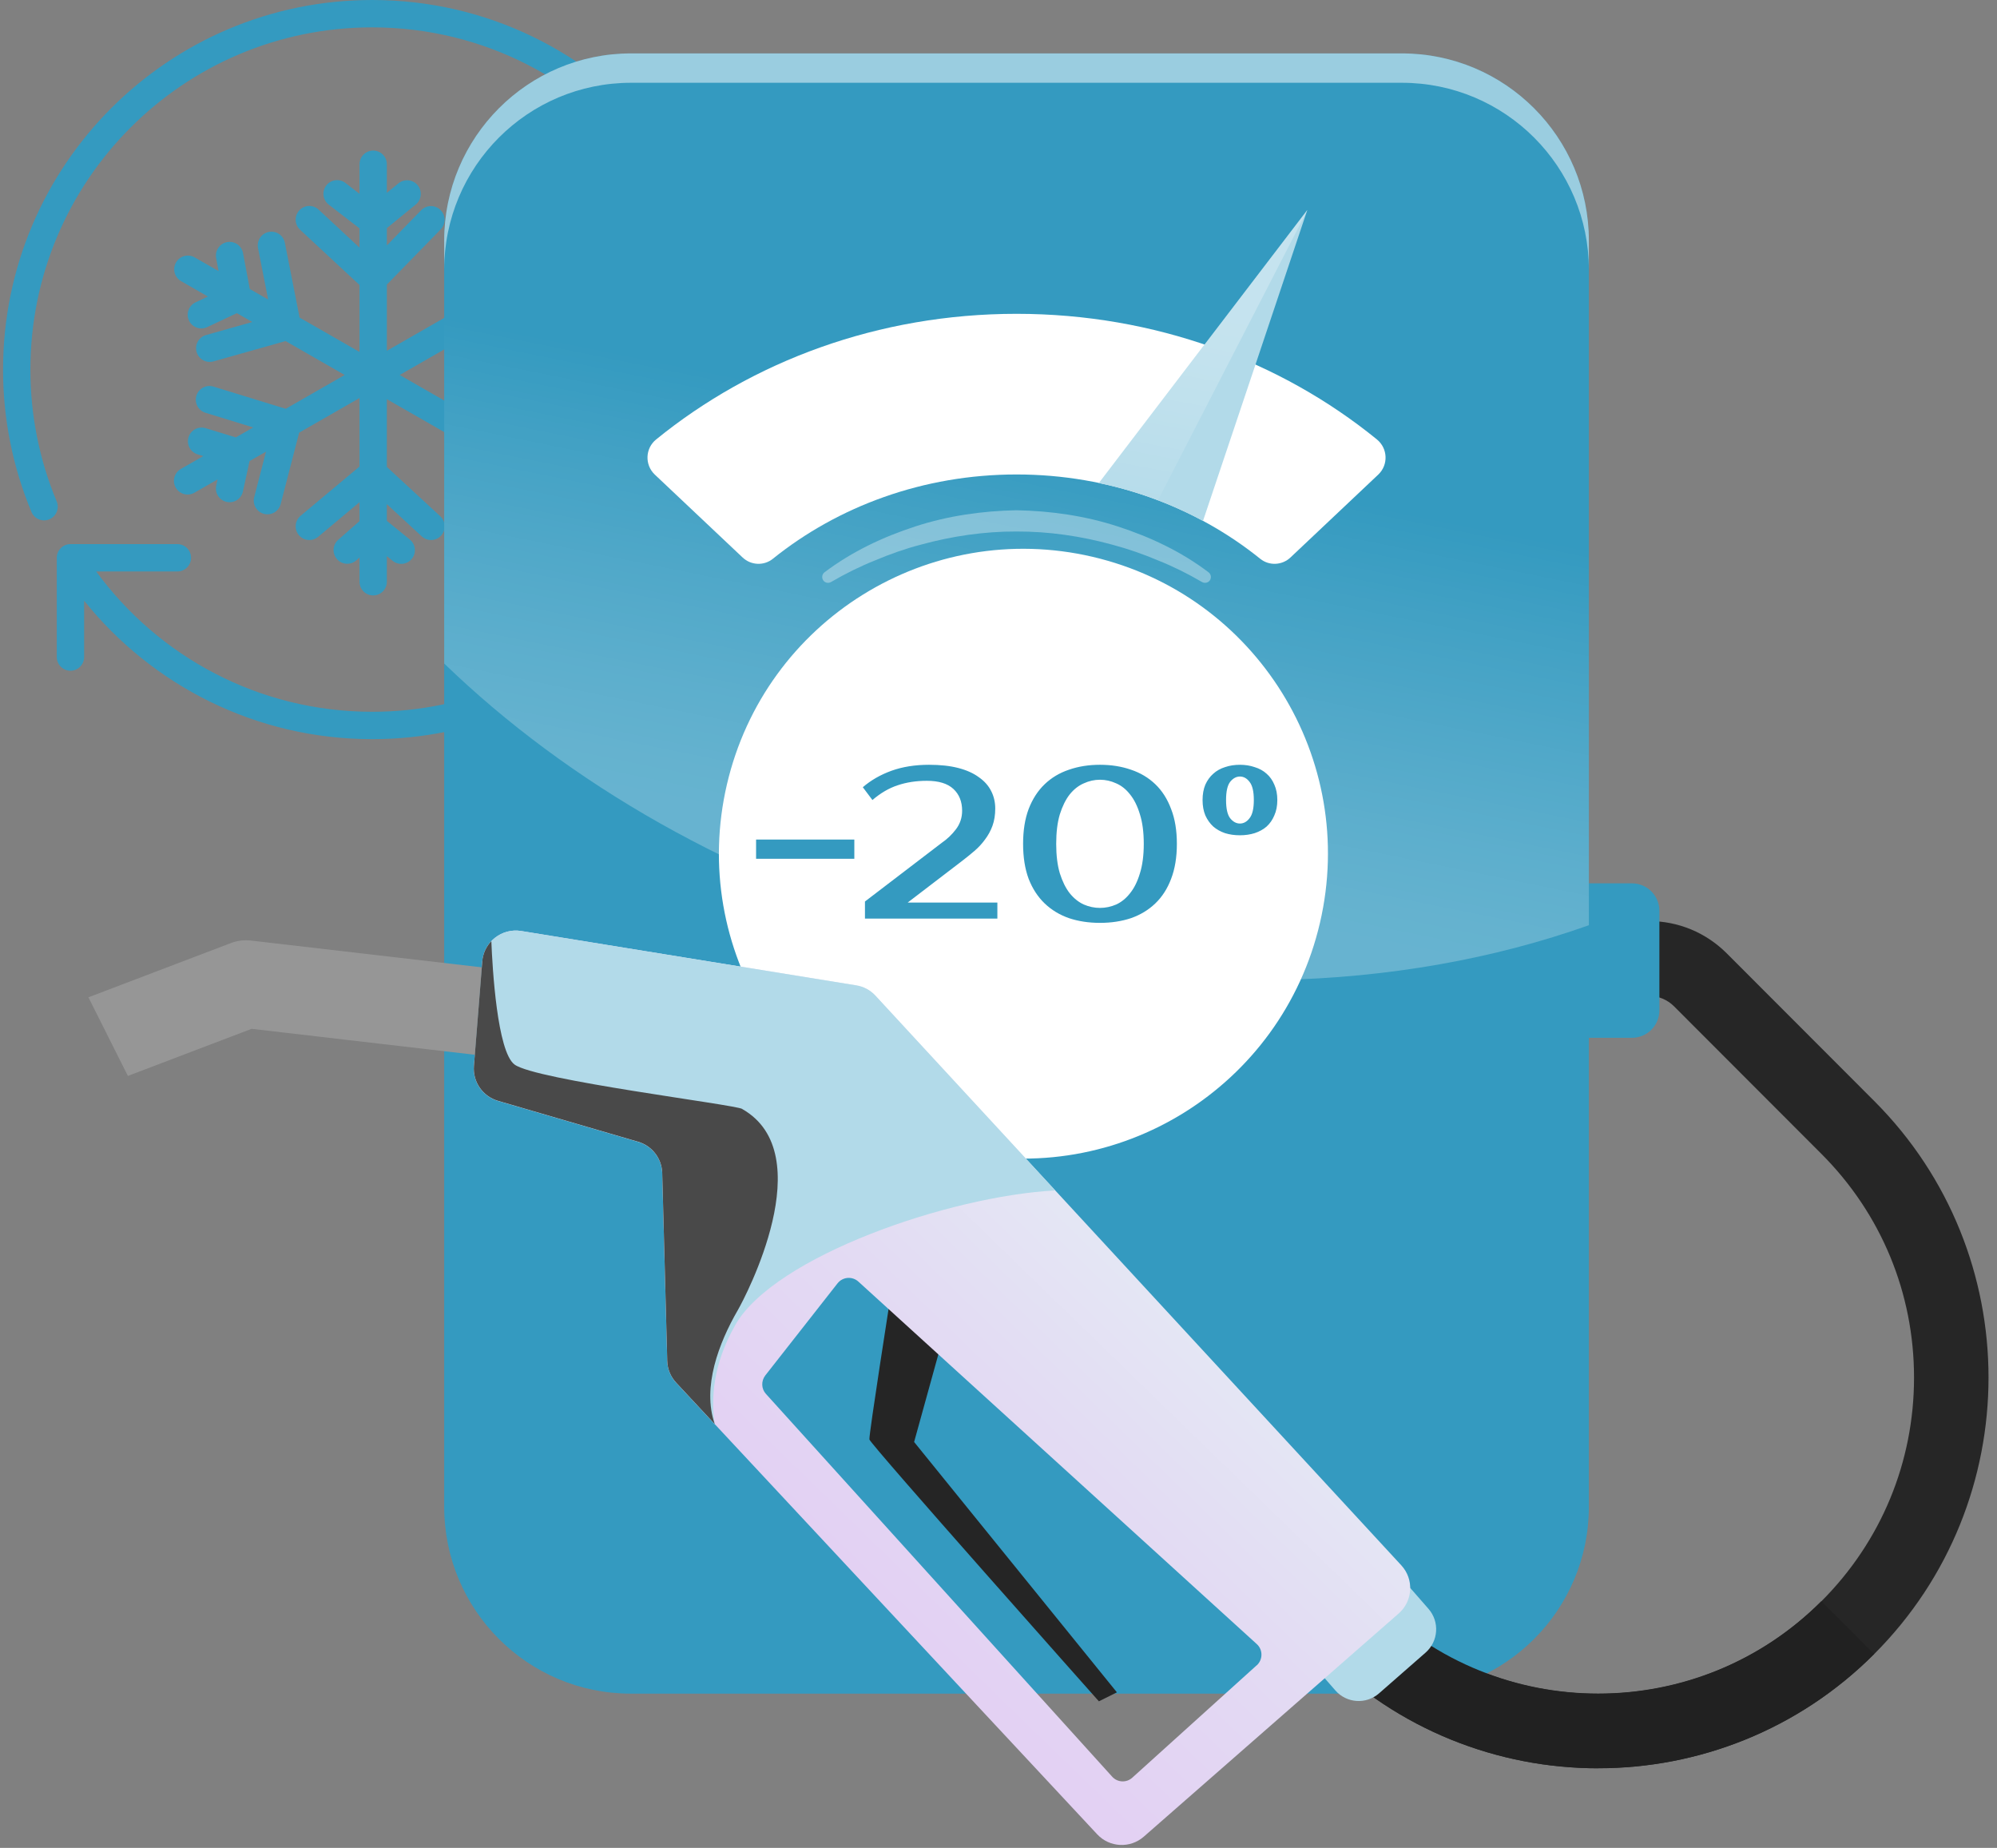<svg width="187" height="173" viewBox="0 0 187 173" fill="none" xmlns="http://www.w3.org/2000/svg">
<rect x="0" y="0" width="187" height="173" fill="#808080" stroke="none"/>
<path d="M2.847 34.601C2.847 16.907 17.176 2.563 34.852 2.563C45.321 2.563 54.617 7.594 60.458 15.378H53.414C53.075 15.378 52.749 15.513 52.509 15.753C52.269 15.994 52.134 16.32 52.134 16.66C52.134 16.999 52.269 17.325 52.509 17.566C52.749 17.806 53.075 17.941 53.414 17.941H62.903C63.243 17.941 63.569 17.806 63.809 17.566C64.049 17.325 64.183 16.999 64.183 16.66V7.369C64.183 7.029 64.049 6.703 63.809 6.462C63.569 6.222 63.243 6.087 62.903 6.087C62.564 6.087 62.238 6.222 61.998 6.462C61.758 6.703 61.623 7.029 61.623 7.369V12.714C55.286 4.956 45.647 0 34.852 0C15.762 0 0.287 15.491 0.287 34.601C0.282 39.169 1.182 43.692 2.937 47.909C3 48.067 3.093 48.211 3.212 48.333C3.331 48.454 3.473 48.551 3.63 48.617C3.786 48.683 3.955 48.718 4.125 48.718C4.295 48.718 4.463 48.684 4.62 48.619C4.777 48.553 4.919 48.457 5.038 48.336C5.158 48.215 5.252 48.071 5.315 47.913C5.378 47.755 5.41 47.586 5.407 47.416C5.404 47.246 5.368 47.078 5.3 46.922C3.675 43.018 2.842 38.83 2.847 34.601ZM66.903 21.625C66.841 21.468 66.748 21.325 66.63 21.204C66.513 21.083 66.372 20.986 66.217 20.92C66.062 20.853 65.895 20.818 65.726 20.816C65.557 20.815 65.39 20.846 65.233 20.91C65.077 20.973 64.934 21.067 64.814 21.186C64.694 21.305 64.598 21.446 64.533 21.602C64.468 21.758 64.434 21.925 64.433 22.094C64.433 22.263 64.465 22.43 64.53 22.587C66.072 26.404 66.861 30.483 66.856 34.601C66.856 52.294 52.527 66.638 34.852 66.638C24.239 66.638 14.832 61.468 9.008 53.503H16.609C16.949 53.503 17.274 53.368 17.515 53.127C17.755 52.887 17.89 52.561 17.89 52.221C17.89 51.881 17.755 51.555 17.515 51.315C17.274 51.075 16.949 50.94 16.609 50.94H6.597C6.258 50.94 5.932 51.075 5.692 51.315C5.452 51.555 5.317 51.881 5.317 52.221V61.512C5.317 61.852 5.452 62.178 5.692 62.418C5.932 62.659 6.258 62.794 6.597 62.794C6.937 62.794 7.262 62.659 7.502 62.418C7.742 62.178 7.877 61.852 7.877 61.512V56.237C14.211 64.139 23.94 69.201 34.852 69.201C53.941 69.201 69.416 53.71 69.416 34.601C69.421 30.154 68.568 25.748 66.903 21.625Z" fill="#349AC0"/>
<path d="M36.225 15.378C36.225 15.038 36.09 14.712 35.85 14.472C35.61 14.232 35.285 14.097 34.945 14.097C34.605 14.097 34.28 14.232 34.04 14.472C33.8 14.712 33.665 15.038 33.665 15.378V18.145L32.363 17.141C32.23 17.036 32.078 16.957 31.914 16.911C31.751 16.865 31.58 16.852 31.411 16.872C31.243 16.893 31.08 16.947 30.932 17.031C30.785 17.115 30.656 17.228 30.552 17.363C30.448 17.497 30.373 17.651 30.329 17.816C30.285 17.98 30.275 18.151 30.298 18.32C30.321 18.488 30.378 18.65 30.464 18.796C30.55 18.943 30.665 19.07 30.801 19.172L33.665 21.381V23.184L29.837 19.626C29.588 19.394 29.258 19.271 28.919 19.284C28.579 19.297 28.259 19.444 28.028 19.693C27.797 19.942 27.674 20.272 27.687 20.612C27.699 20.952 27.846 21.272 28.095 21.504L33.665 26.681V32.949L28.054 29.732L26.673 22.725C26.607 22.391 26.412 22.098 26.13 21.908C25.848 21.719 25.502 21.65 25.169 21.715C24.836 21.781 24.542 21.977 24.353 22.259C24.164 22.541 24.095 22.887 24.16 23.221L25.111 28.044L23.39 27.056L22.751 23.662C22.682 23.334 22.487 23.047 22.209 22.861C21.93 22.675 21.59 22.605 21.261 22.667C20.932 22.729 20.641 22.918 20.449 23.192C20.257 23.467 20.18 23.806 20.235 24.137L20.469 25.381L18.206 24.084C17.912 23.923 17.566 23.885 17.244 23.976C16.922 24.067 16.648 24.281 16.482 24.572C16.315 24.863 16.269 25.207 16.354 25.532C16.438 25.856 16.646 26.135 16.933 26.307L19.469 27.762L18.333 28.297C18.178 28.366 18.038 28.466 17.921 28.59C17.805 28.715 17.715 28.861 17.655 29.02C17.596 29.18 17.569 29.35 17.576 29.52C17.583 29.69 17.624 29.857 17.697 30.012C17.769 30.166 17.871 30.304 17.997 30.418C18.124 30.532 18.271 30.62 18.432 30.676C18.593 30.733 18.763 30.756 18.933 30.746C19.102 30.736 19.268 30.692 19.421 30.616L22.182 29.318L23.627 30.147L19.278 31.372C18.955 31.467 18.682 31.686 18.519 31.981C18.357 32.276 18.316 32.624 18.408 32.948C18.499 33.273 18.714 33.548 19.007 33.715C19.3 33.882 19.646 33.926 19.972 33.839L26.741 31.932L32.276 35.106L26.756 38.272L20 36.197C19.839 36.146 19.669 36.127 19.501 36.142C19.332 36.157 19.169 36.206 19.019 36.284C18.869 36.363 18.737 36.47 18.629 36.601C18.521 36.731 18.44 36.881 18.39 37.043C18.341 37.205 18.324 37.375 18.34 37.543C18.357 37.711 18.406 37.875 18.486 38.024C18.566 38.173 18.674 38.305 18.805 38.412C18.936 38.519 19.087 38.599 19.249 38.647L23.712 40.017L22.084 40.95L19.25 40.085C19.089 40.036 18.92 40.02 18.753 40.036C18.586 40.052 18.423 40.101 18.275 40.18C18.126 40.26 17.995 40.367 17.888 40.497C17.781 40.627 17.701 40.777 17.652 40.938C17.603 41.099 17.586 41.268 17.603 41.436C17.619 41.603 17.668 41.766 17.747 41.914C17.826 42.063 17.934 42.194 18.064 42.301C18.193 42.408 18.343 42.489 18.504 42.538L19.035 42.7L16.933 43.904C16.787 43.988 16.659 44.099 16.556 44.233C16.453 44.366 16.377 44.518 16.333 44.68C16.289 44.843 16.277 45.013 16.298 45.179C16.32 45.346 16.374 45.508 16.457 45.654C16.541 45.8 16.652 45.928 16.786 46.031C16.919 46.134 17.071 46.21 17.233 46.254C17.396 46.298 17.565 46.309 17.732 46.288C17.899 46.266 18.06 46.212 18.206 46.128L20.373 44.885L20.242 45.484C20.176 45.813 20.242 46.156 20.425 46.437C20.609 46.719 20.895 46.917 21.224 46.989C21.552 47.061 21.895 47.001 22.179 46.822C22.463 46.643 22.666 46.359 22.743 46.032L23.369 43.167L24.908 42.285L23.804 46.547C23.718 46.876 23.767 47.226 23.939 47.519C24.112 47.812 24.393 48.024 24.722 48.109C25.05 48.195 25.399 48.146 25.692 47.974C25.985 47.801 26.197 47.52 26.282 47.191L28.015 40.504L33.665 37.264V43.677L28.145 48.293C28.016 48.401 27.91 48.534 27.832 48.683C27.754 48.832 27.706 48.995 27.691 49.163C27.676 49.33 27.694 49.499 27.744 49.66C27.795 49.82 27.876 49.97 27.984 50.099C28.092 50.228 28.224 50.335 28.373 50.413C28.522 50.491 28.685 50.538 28.852 50.553C29.02 50.569 29.188 50.55 29.349 50.5C29.509 50.45 29.658 50.368 29.787 50.261L33.665 47.016V48.789L31.672 50.536C31.417 50.76 31.261 51.076 31.238 51.416C31.216 51.755 31.329 52.089 31.553 52.345C31.777 52.6 32.093 52.757 32.431 52.779C32.77 52.801 33.104 52.688 33.36 52.464L33.665 52.196V54.464C33.665 54.804 33.8 55.13 34.04 55.37C34.28 55.61 34.605 55.745 34.945 55.745C35.285 55.745 35.61 55.61 35.85 55.37C36.09 55.13 36.225 54.804 36.225 54.464V52.064L36.753 52.494C36.883 52.602 37.033 52.684 37.195 52.733C37.357 52.783 37.527 52.801 37.695 52.784C37.864 52.768 38.027 52.718 38.177 52.638C38.326 52.558 38.458 52.449 38.565 52.318C38.672 52.186 38.751 52.035 38.799 51.872C38.847 51.71 38.863 51.539 38.844 51.371C38.826 51.202 38.775 51.039 38.693 50.891C38.612 50.742 38.501 50.611 38.369 50.506L36.225 48.761V47.2L39.495 50.219C39.745 50.45 40.076 50.572 40.415 50.558C40.583 50.551 40.748 50.511 40.901 50.441C41.053 50.37 41.191 50.27 41.305 50.146C41.419 50.022 41.507 49.877 41.565 49.719C41.623 49.562 41.65 49.394 41.643 49.225C41.636 49.057 41.596 48.892 41.526 48.739C41.455 48.587 41.355 48.449 41.231 48.335L36.225 43.714V37.371L41.672 40.494L43.227 47.161C43.306 47.489 43.512 47.773 43.8 47.951C44.088 48.128 44.434 48.185 44.763 48.108C45.092 48.031 45.377 47.827 45.556 47.54C45.736 47.253 45.795 46.907 45.72 46.578L44.708 42.234L46.261 43.126L46.564 45.897C46.582 46.064 46.633 46.226 46.714 46.374C46.795 46.522 46.904 46.652 47.035 46.757C47.166 46.862 47.317 46.941 47.478 46.988C47.64 47.035 47.809 47.05 47.976 47.032C48.143 47.014 48.305 46.962 48.452 46.882C48.6 46.8 48.73 46.691 48.835 46.56C48.94 46.429 49.019 46.278 49.066 46.117C49.113 45.955 49.128 45.786 49.109 45.618L49.009 44.702L51.498 46.128C51.644 46.216 51.806 46.274 51.974 46.298C52.143 46.323 52.315 46.313 52.48 46.27C52.645 46.227 52.799 46.152 52.934 46.048C53.07 45.944 53.183 45.815 53.268 45.667C53.352 45.519 53.407 45.356 53.428 45.186C53.448 45.017 53.435 44.845 53.389 44.681C53.343 44.517 53.264 44.364 53.158 44.231C53.051 44.097 52.92 43.987 52.77 43.905L51.212 43.011L51.597 42.946C51.763 42.919 51.922 42.858 52.065 42.769C52.207 42.68 52.331 42.564 52.429 42.427C52.526 42.29 52.596 42.135 52.634 41.971C52.672 41.807 52.677 41.637 52.65 41.471C52.622 41.305 52.562 41.146 52.473 41.003C52.384 40.861 52.267 40.737 52.13 40.639C51.994 40.541 51.839 40.471 51.675 40.433C51.511 40.395 51.342 40.39 51.176 40.418L47.703 40.998L45.966 40.003L50.276 38.644C50.437 38.594 50.586 38.512 50.715 38.404C50.843 38.296 50.95 38.163 51.027 38.014C51.105 37.865 51.153 37.702 51.167 37.534C51.182 37.367 51.164 37.198 51.113 37.037C51.063 36.877 50.981 36.727 50.873 36.599C50.765 36.469 50.633 36.363 50.484 36.285C50.335 36.208 50.172 36.16 50.004 36.145C49.837 36.13 49.668 36.149 49.508 36.199L42.942 38.269L37.427 35.106L42.958 31.934L49.536 33.837C49.863 33.931 50.213 33.892 50.51 33.728C50.807 33.563 51.027 33.288 51.122 32.961C51.216 32.635 51.177 32.284 51.013 31.986C50.849 31.689 50.573 31.469 50.247 31.374L46.05 30.161L47.671 29.232L50.178 29.782C50.49 29.851 50.816 29.801 51.093 29.641C51.37 29.482 51.577 29.224 51.674 28.92C51.771 28.616 51.751 28.286 51.617 27.995C51.484 27.705 51.247 27.475 50.953 27.351L52.771 26.308C52.917 26.224 53.045 26.113 53.147 25.979C53.25 25.846 53.326 25.694 53.37 25.532C53.414 25.369 53.425 25.2 53.404 25.032C53.383 24.866 53.328 24.704 53.245 24.558C53.161 24.412 53.05 24.284 52.916 24.181C52.783 24.078 52.631 24.003 52.469 23.959C52.307 23.915 52.137 23.903 51.971 23.925C51.804 23.946 51.643 24 51.497 24.084L49.009 25.511L49.109 24.595C49.147 24.257 49.048 23.918 48.835 23.653C48.623 23.388 48.314 23.218 47.976 23.181C47.639 23.144 47.3 23.242 47.035 23.455C46.77 23.668 46.601 23.977 46.564 24.315L46.261 27.087L44.653 28.009L45.725 23.059C45.76 22.895 45.763 22.725 45.733 22.559C45.703 22.394 45.641 22.236 45.55 22.094C45.459 21.953 45.341 21.83 45.203 21.734C45.065 21.638 44.909 21.571 44.745 21.535C44.58 21.499 44.411 21.496 44.245 21.526C44.08 21.556 43.922 21.619 43.78 21.71C43.639 21.801 43.517 21.919 43.421 22.057C43.325 22.196 43.258 22.352 43.222 22.516L41.662 29.724L36.226 32.842V26.644L41.28 21.46C41.512 21.216 41.639 20.89 41.633 20.553C41.627 20.216 41.488 19.895 41.247 19.66C41.006 19.424 40.682 19.293 40.345 19.295C40.009 19.297 39.686 19.432 39.448 19.67L36.226 22.974V21.359L38.931 19.149C39.061 19.043 39.169 18.912 39.249 18.764C39.329 18.616 39.378 18.453 39.395 18.286C39.412 18.119 39.396 17.949 39.348 17.788C39.3 17.627 39.22 17.477 39.114 17.346C39.008 17.216 38.877 17.108 38.729 17.028C38.581 16.948 38.419 16.898 38.251 16.881C38.084 16.864 37.915 16.881 37.754 16.929C37.593 16.977 37.443 17.057 37.313 17.163L36.226 18.051L36.225 15.378Z" fill="#349AC0"/>
<path d="M149.662 165.55C140.301 165.55 130.941 161.98 123.819 154.85L120.782 151.81L125.727 146.86L128.763 149.9C134.348 155.49 141.77 158.57 149.662 158.57C157.553 158.57 164.986 155.49 170.57 149.9C176.154 144.31 179.231 136.88 179.231 128.97C179.231 121.06 176.154 113.63 170.57 108.04L156.754 94.21C156.135 93.59 155.266 93.23 154.387 93.23H143.688V86.23H154.387C157.154 86.23 159.751 87.31 161.699 89.26L175.515 103.09C189.77 117.36 189.77 140.57 175.515 154.84C168.392 161.97 159.032 165.54 149.672 165.54L149.662 165.55Z" fill="#262626"/>
<path d="M144.387 82.7H152.818C154.237 82.7 155.386 83.85 155.386 85.27V94.59C155.386 96.01 154.237 97.16 152.818 97.16H144.387V82.71V82.7Z" fill="#349AC0"/>
<path d="M148.783 22.54V141.06C148.783 150.72 140.961 158.56 131.311 158.56H59.066C49.416 158.56 41.594 150.73 41.594 141.06V140.12V22.53C41.594 12.85 49.436 5 59.096 5H131.271C140.941 5 148.783 12.85 148.783 22.53V22.54Z" fill="#349AC0"/>
<path style="mix-blend-mode:screen" opacity="0.25" d="M148.783 22.53C148.783 12.85 140.941 5 131.271 5H59.106C49.436 5 41.594 12.85 41.594 22.53V62.12C53.172 73.31 68.816 82.39 87.067 87.51C109.214 93.71 131.101 92.91 148.783 86.62V22.53Z" fill="url(#paint0_linear_197_4)"/>
<path style="mix-blend-mode:screen" opacity="0.5" d="M131.271 5H59.096C49.426 5 41.594 12.85 41.594 22.53V25.27C41.594 15.59 49.426 7.75 59.096 7.75H131.271C140.941 7.75 148.783 15.59 148.783 25.27V22.53C148.783 12.85 140.941 5 131.271 5Z" fill="url(#paint1_linear_197_4)"/>
<path d="M95.188 29.38C82.252 29.38 70.444 33.82 61.444 41.14C60.414 41.97 60.355 43.52 61.314 44.43L69.535 52.19C70.314 52.93 71.523 52.99 72.362 52.32C78.466 47.41 86.447 44.42 95.188 44.42C103.929 44.42 111.911 47.4 118.015 52.32C118.854 52.99 120.062 52.93 120.842 52.19L129.063 44.43C130.022 43.52 129.962 41.98 128.933 41.14C119.943 33.82 108.135 29.38 95.188 29.38Z" fill="white"/>
<path d="M122.41 19.68L117.565 34.13L112.65 48.77H112.64C109.654 47.15 106.377 45.94 102.901 45.23H102.891L112.79 32.26L122.4 19.68H122.41Z" fill="#B2DAE9"/>
<path style="mix-blend-mode:screen" opacity="0.25" d="M122.41 19.68L112.8 32.26L102.9 45.22H102.91C104.818 45.62 106.646 46.18 108.425 46.85L122.42 19.68H122.41Z" fill="url(#paint2_linear_197_4)"/>
<path style="mix-blend-mode:screen" opacity="0.35" d="M112.52 54.47C111.242 53.72 109.853 53.03 108.445 52.47C107.046 51.88 105.608 51.38 104.139 50.99C101.222 50.19 98.205 49.75 95.189 49.76C92.172 49.75 89.165 50.19 86.238 50.99C84.769 51.37 83.331 51.88 81.932 52.47C80.524 53.03 79.135 53.72 77.857 54.47L77.817 54.49C77.557 54.64 77.217 54.56 77.067 54.3C76.928 54.06 76.987 53.75 77.207 53.58C79.795 51.63 82.682 50.27 85.728 49.28C88.765 48.29 91.982 47.83 95.189 47.77C98.395 47.83 101.602 48.29 104.649 49.28C107.696 50.27 110.583 51.62 113.17 53.58C113.41 53.76 113.46 54.11 113.28 54.35C113.11 54.57 112.8 54.63 112.56 54.49L112.52 54.47Z" fill="url(#paint3_linear_197_4)"/>
<path d="M123.6 86.402C127.175 71.051 117.641 55.707 102.306 52.129C86.971 48.551 71.642 58.095 68.068 73.445C64.494 88.796 74.028 104.141 89.363 107.719C104.698 111.297 120.026 101.753 123.6 86.402Z" fill="white"/>
<path d="M170.56 149.9C159.032 161.44 140.281 161.44 128.753 149.9L125.716 146.86L120.771 151.81L123.808 154.85C130.931 161.98 140.291 165.55 149.651 165.55C159.012 165.55 168.372 161.98 175.494 154.85L170.55 149.9H170.56Z" fill="#212121"/>
<path d="M129.861 146.154L133.768 150.626C134.82 151.83 134.697 153.664 133.494 154.718L129.132 158.536C127.929 159.589 126.097 159.466 125.045 158.262L121.138 153.791L129.854 146.161L129.861 146.154Z" fill="#B2DAE9"/>
<path d="M83.42 121.19C83.42 121.19 81.353 134.32 81.412 134.76C81.472 135.2 102.9 159.28 102.9 159.28L104.588 158.44L85.598 135L88.445 124.71L83.42 121.19Z" fill="#252525"/>
<path d="M131.221 146.55L81.982 93.22C81.503 92.7 80.873 92.36 80.174 92.25L48.797 87.16C46.989 86.87 45.31 88.18 45.161 90.02L44.381 99.8C44.261 101.29 45.2 102.65 46.639 103.07L59.755 106.9C61.064 107.28 61.983 108.47 62.013 109.84L62.483 127.41C62.502 128.18 62.802 128.91 63.332 129.47L102.741 171.73C103.899 172.97 105.827 173.07 107.106 171.95L130.981 151.05C132.31 149.88 132.42 147.85 131.221 146.55ZM117.675 155.91L106.027 166.43C105.478 166.93 104.629 166.88 104.139 166.33L71.723 130.5C71.283 130.02 71.263 129.29 71.663 128.77L78.426 120.15C78.905 119.54 79.805 119.46 80.384 119.99L117.685 153.92C118.274 154.45 118.264 155.38 117.685 155.91H117.675Z" fill="url(#paint4_linear_197_4)"/>
<path d="M52.043 95.49C52.303 93.24 50.695 91.21 48.447 90.95L23.523 88.06C22.874 87.98 22.214 88.06 21.595 88.3L8.279 93.37L11.975 100.73L23.563 96.32L47.488 99.1C49.736 99.36 51.764 97.75 52.023 95.5L52.043 95.49Z" fill="#969696"/>
<path d="M68.866 124.02C72.542 117.64 88.815 111.98 98.815 111.45L81.982 93.22C81.503 92.7 80.873 92.36 80.174 92.25L48.797 87.16C46.989 86.87 45.31 88.18 45.161 90.02L44.381 99.8C44.261 101.29 45.2 102.65 46.639 103.07L59.755 106.9C61.064 107.28 61.983 108.47 62.013 109.84L62.483 127.41C62.502 128.18 62.802 128.91 63.332 129.47L66.928 133.33C66.578 131.06 66.718 127.76 68.866 124.03V124.02Z" fill="#B2DAE9"/>
<path d="M69.505 103.82C68.766 103.4 50.115 101.12 48.177 99.66C46.559 98.44 46.11 90.67 46.01 88.11C45.54 88.61 45.221 89.27 45.161 90.01L44.381 99.79C44.261 101.28 45.2 102.64 46.639 103.06L59.755 106.89C61.064 107.27 61.983 108.46 62.013 109.83L62.483 127.4C62.502 128.17 62.802 128.9 63.332 129.46L66.928 133.32C65.729 129.86 67.317 125.72 69.076 122.68C69.815 121.402 76.87 108.014 69.505 103.83V103.82Z" fill="#494949"/>
<path d="M80 80.4H70.8V78.6H80V80.4ZM88.195 78.9C88.701 78.553 89.141 78.133 89.514 77.64C89.901 77.133 90.094 76.553 90.094 75.9C90.094 75.047 89.821 74.367 89.275 73.86C88.728 73.353 87.901 73.1 86.794 73.1C85.794 73.1 84.881 73.24 84.055 73.52C83.241 73.787 82.454 74.247 81.695 74.9L80.794 73.7C81.555 73.047 82.448 72.533 83.475 72.16C84.514 71.787 85.688 71.6 86.995 71.6C88.048 71.6 88.961 71.7 89.734 71.9C90.508 72.1 91.148 72.387 91.654 72.76C92.174 73.12 92.561 73.553 92.814 74.06C93.068 74.553 93.195 75.1 93.195 75.7C93.195 76.3 93.108 76.84 92.934 77.32C92.761 77.787 92.528 78.213 92.234 78.6C91.954 78.987 91.628 79.34 91.254 79.66C90.881 79.98 90.495 80.293 90.094 80.6L84.995 84.5H93.394V86H80.995V84.4L88.195 78.9ZM103.003 73C102.483 73 101.976 73.113 101.483 73.34C100.99 73.553 100.55 73.9 100.163 74.38C99.79 74.86 99.483 75.48 99.243 76.24C99.016 77 98.903 77.92 98.903 79C98.903 80.08 99.016 81 99.243 81.76C99.483 82.52 99.79 83.14 100.163 83.62C100.55 84.1 100.99 84.453 101.483 84.68C101.976 84.893 102.483 85 103.003 85C103.523 85 104.03 84.893 104.523 84.68C105.016 84.453 105.45 84.1 105.823 83.62C106.21 83.14 106.516 82.52 106.743 81.76C106.983 81 107.103 80.08 107.103 79C107.103 77.92 106.983 77 106.743 76.24C106.516 75.48 106.21 74.86 105.823 74.38C105.45 73.9 105.016 73.553 104.523 73.34C104.03 73.113 103.523 73 103.003 73ZM103.003 71.6C104.056 71.6 105.023 71.753 105.903 72.06C106.783 72.353 107.543 72.807 108.183 73.42C108.823 74.033 109.316 74.807 109.663 75.74C110.023 76.66 110.203 77.747 110.203 79C110.203 80.253 110.023 81.347 109.663 82.28C109.316 83.2 108.823 83.967 108.183 84.58C107.543 85.193 106.783 85.653 105.903 85.96C105.023 86.253 104.056 86.4 103.003 86.4C101.95 86.4 100.983 86.253 100.103 85.96C99.223 85.653 98.463 85.193 97.823 84.58C97.183 83.967 96.683 83.2 96.323 82.28C95.977 81.347 95.803 80.253 95.803 79C95.803 77.747 95.977 76.66 96.323 75.74C96.683 74.807 97.183 74.033 97.823 73.42C98.463 72.807 99.223 72.353 100.103 72.06C100.983 71.753 101.95 71.6 103.003 71.6ZM116.109 71.6C116.603 71.6 117.063 71.673 117.489 71.82C117.929 71.953 118.303 72.16 118.609 72.44C118.916 72.707 119.156 73.047 119.329 73.46C119.516 73.873 119.609 74.353 119.609 74.9C119.609 75.447 119.516 75.927 119.329 76.34C119.156 76.753 118.916 77.1 118.609 77.38C118.303 77.647 117.929 77.853 117.489 78C117.063 78.133 116.603 78.2 116.109 78.2C115.603 78.2 115.136 78.133 114.709 78C114.283 77.853 113.916 77.647 113.609 77.38C113.303 77.1 113.056 76.753 112.869 76.34C112.696 75.927 112.609 75.447 112.609 74.9C112.609 74.353 112.696 73.873 112.869 73.46C113.056 73.047 113.303 72.707 113.609 72.44C113.916 72.16 114.283 71.953 114.709 71.82C115.136 71.673 115.603 71.6 116.109 71.6ZM116.109 77.1C116.456 77.1 116.756 76.933 117.009 76.6C117.276 76.267 117.409 75.7 117.409 74.9C117.409 74.1 117.276 73.533 117.009 73.2C116.756 72.867 116.456 72.7 116.109 72.7C115.763 72.7 115.456 72.867 115.189 73.2C114.936 73.533 114.809 74.1 114.809 74.9C114.809 75.7 114.936 76.267 115.189 76.6C115.456 76.933 115.763 77.1 116.109 77.1Z" fill="#349AC0"/>
<defs>
<linearGradient id="paint0_linear_197_4" x1="89.814" y1="80.21" x2="97.772" y2="41.033" gradientUnits="userSpaceOnUse">
<stop stop-color="white"/>
<stop offset="0.09" stop-color="white" stop-opacity="0.95"/>
<stop offset="0.27" stop-color="white" stop-opacity="0.8"/>
<stop offset="0.5" stop-color="white" stop-opacity="0.57"/>
<stop offset="0.79" stop-color="white" stop-opacity="0.25"/>
<stop offset="1" stop-color="white" stop-opacity="0"/>
</linearGradient>
<linearGradient id="paint1_linear_197_4" x1="95.198" y1="23.51" x2="92.646" y2="96.75" gradientUnits="userSpaceOnUse">
<stop stop-color="white"/>
<stop offset="0.09" stop-color="white" stop-opacity="0.95"/>
<stop offset="0.27" stop-color="white" stop-opacity="0.8"/>
<stop offset="0.5" stop-color="white" stop-opacity="0.57"/>
<stop offset="0.79" stop-color="white" stop-opacity="0.25"/>
<stop offset="1" stop-color="white" stop-opacity="0"/>
</linearGradient>
<linearGradient id="paint2_linear_197_4" x1="113.19" y1="29.63" x2="109.036" y2="51.658" gradientUnits="userSpaceOnUse">
<stop stop-color="white"/>
<stop offset="0.09" stop-color="white" stop-opacity="0.95"/>
<stop offset="0.27" stop-color="white" stop-opacity="0.8"/>
<stop offset="0.5" stop-color="white" stop-opacity="0.57"/>
<stop offset="0.79" stop-color="white" stop-opacity="0.25"/>
<stop offset="1" stop-color="white" stop-opacity="0"/>
</linearGradient>
<linearGradient id="paint3_linear_197_4" x1="96.118" y1="70.77" x2="98.25" y2="109.09" gradientUnits="userSpaceOnUse">
<stop stop-color="white"/>
<stop offset="0.09" stop-color="white" stop-opacity="0.95"/>
<stop offset="0.27" stop-color="white" stop-opacity="0.8"/>
<stop offset="0.5" stop-color="white" stop-opacity="0.57"/>
<stop offset="0.79" stop-color="white" stop-opacity="0.25"/>
<stop offset="1" stop-color="white" stop-opacity="0"/>
</linearGradient>
<linearGradient id="paint4_linear_197_4" x1="99.003" y1="108.748" x2="65.965" y2="142.774" gradientUnits="userSpaceOnUse">
<stop stop-color="#E4E8F4"/>
<stop offset="0.4" stop-color="#E3DBF3"/>
<stop offset="1" stop-color="#E3CEF3"/>
</linearGradient>
</defs>
</svg>
